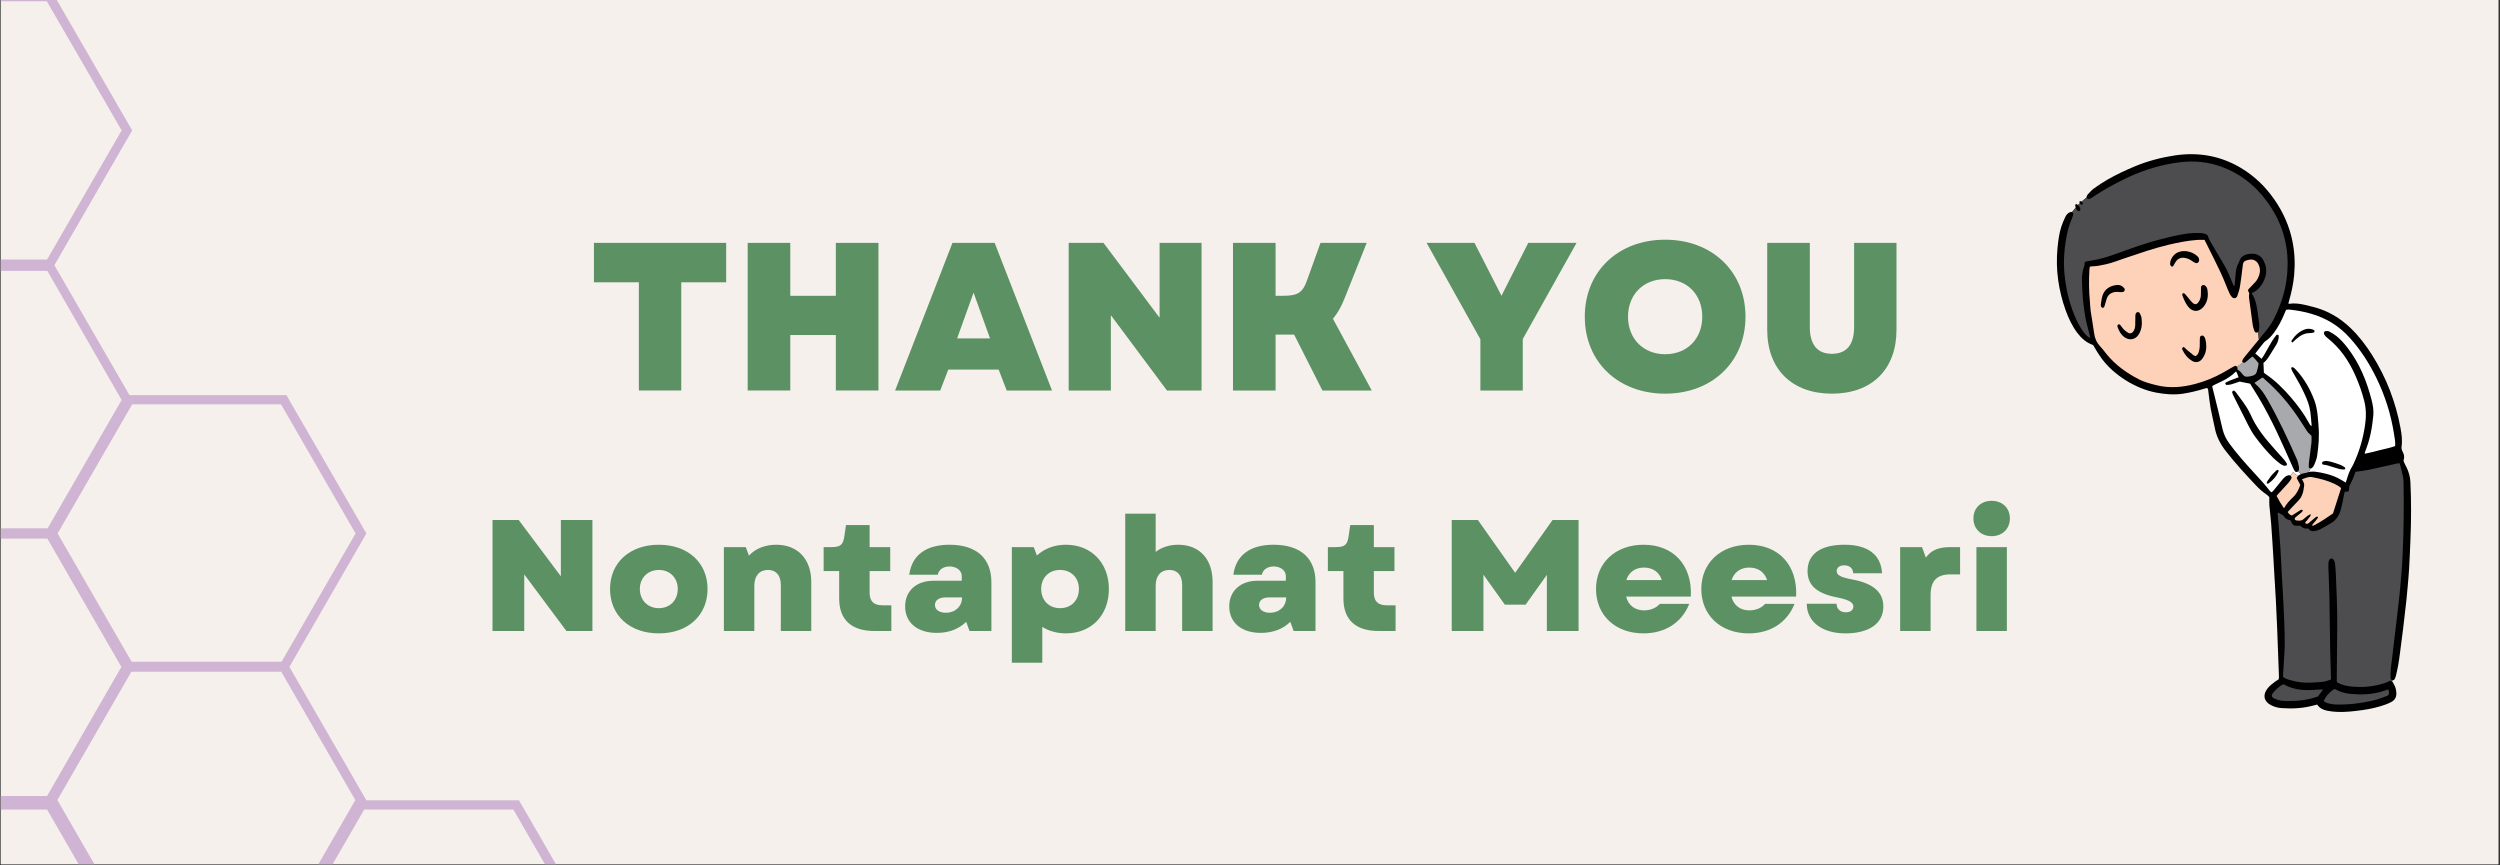<svg xmlns="http://www.w3.org/2000/svg" xmlns:xlink="http://www.w3.org/1999/xlink" width="1890" zoomAndPan="magnify" viewBox="0 0 1417.5 490.5" height="654" preserveAspectRatio="xMidYMid meet" version="1.0"><rect x="0" y="0" width="1417.5" height="490.5" fill="#333333" stroke="none"/><defs><g/><clipPath id="a36b64173c"><path d="M 0.473 0 L 1416.527 0 L 1416.527 490 L 0.473 490 Z M 0.473 0 " clip-rule="nonzero"/></clipPath><clipPath id="d489954cc4"><path d="M 1166 87 L 1367.332 87 L 1367.332 403.824 L 1166 403.824 Z M 1166 87 " clip-rule="nonzero"/></clipPath><clipPath id="62ac0d9070"><path d="M 0.473 0 L 339.707 0 L 339.707 490 L 0.473 490 Z M 0.473 0 " clip-rule="nonzero"/></clipPath></defs><g clip-path="url(#a36b64173c)"><path fill="#ffffff" d="M 0.473 0 L 1416.527 0 L 1416.527 490 L 0.473 490 Z M 0.473 0 " fill-opacity="1" fill-rule="nonzero"/><path fill="#f5f0ec" d="M 0.473 0 L 1416.527 0 L 1416.527 490 L 0.473 490 Z M 0.473 0 " fill-opacity="1" fill-rule="nonzero"/></g><g fill="#5c9164" fill-opacity="1"><g transform="translate(333.411, 221.414)"><g><path d="M 28.82 0 L 52.855 0 L 52.855 -61.348 L 78.328 -61.348 L 78.328 -83.711 L 3.348 -83.711 L 3.348 -61.348 L 28.82 -61.348 Z M 28.82 0 "/></g></g></g><g fill="#5c9164" fill-opacity="1"><g transform="translate(415.087, 221.414)"><g><path d="M 58.836 0 L 82.992 0 L 82.992 -83.711 L 58.836 -83.711 L 58.836 -53.695 L 33.004 -53.695 L 33.004 -83.711 L 8.848 -83.711 L 8.848 0 L 33.004 0 L 33.004 -31.449 L 58.836 -31.449 Z M 58.836 0 "/></g></g></g><g fill="#5c9164" fill-opacity="1"><g transform="translate(506.928, 221.414)"><g><path d="M 0.598 0 L 26.188 0 L 30.734 -11.84 L 59.316 -11.84 L 63.859 0 L 89.57 0 L 57.043 -83.711 L 33.125 -83.711 Z M 35.758 -29.539 L 45.082 -55.488 L 54.41 -29.539 Z M 35.758 -29.539 "/></g></g></g><g fill="#5c9164" fill-opacity="1"><g transform="translate(597.096, 221.414)"><g><path d="M 8.848 0 L 32.766 0 L 32.766 -42.691 L 64.578 0 L 84.188 0 L 84.188 -83.711 L 60.391 -83.711 L 60.391 -41.258 L 28.582 -83.711 L 8.848 -83.711 Z M 8.848 0 "/></g></g></g><g fill="#5c9164" fill-opacity="1"><g transform="translate(690.252, 221.414)"><g><path d="M 8.848 0 L 33.004 0 L 33.004 -31.691 L 43.527 -31.691 L 59.555 0 L 87.535 0 L 65.531 -40.66 C 68.043 -43.648 70.316 -47.594 72.23 -52.5 L 84.668 -83.711 L 58.477 -83.711 L 50.945 -62.781 C 48.434 -55.488 45.684 -53.695 37.07 -53.695 L 33.004 -53.695 L 33.004 -83.711 L 8.848 -83.711 Z M 8.848 0 "/></g></g></g><g fill="#5c9164" fill-opacity="1"><g transform="translate(780.659, 221.414)"><g/></g></g><g fill="#5c9164" fill-opacity="1"><g transform="translate(808.283, 221.414)"><g><path d="M 31.094 0 L 55.129 0 L 55.129 -29.18 L 85.625 -83.711 L 58.238 -83.711 L 43.051 -53.695 L 36.594 -66.371 L 27.742 -83.711 L 0.598 -83.711 L 31.094 -29.059 Z M 31.094 0 "/></g></g></g><g fill="#5c9164" fill-opacity="1"><g transform="translate(894.504, 221.414)"><g><path d="M 49.629 1.793 C 76.297 1.793 95.191 -16.262 95.191 -41.855 C 95.191 -67.445 76.297 -85.504 49.629 -85.504 C 22.961 -85.504 4.066 -67.445 4.066 -41.855 C 4.066 -16.262 22.961 1.793 49.629 1.793 Z M 28.582 -41.855 C 28.582 -54.41 37.312 -63.141 49.629 -63.141 C 62.066 -63.141 70.676 -54.41 70.676 -41.855 C 70.676 -29.297 62.066 -20.57 49.629 -20.57 C 37.312 -20.57 28.582 -29.297 28.582 -41.855 Z M 28.582 -41.855 "/></g></g></g><g fill="#5c9164" fill-opacity="1"><g transform="translate(993.879, 221.414)"><g><path d="M 44.844 1.793 C 67.445 1.793 81.438 -11.957 81.438 -34.441 L 81.438 -83.711 L 57.402 -83.711 L 57.402 -35.996 C 57.402 -26.07 53.215 -20.809 44.844 -20.809 C 36.473 -20.809 32.289 -26.07 32.289 -35.996 L 32.289 -83.711 L 8.133 -83.711 L 8.133 -34.441 C 8.133 -11.957 22.242 1.793 44.844 1.793 Z M 44.844 1.793 "/></g></g></g><g fill="#5c9164" fill-opacity="1"><g transform="translate(272.605, 357.775)"><g><path d="M 6.652 0 L 24.637 0 L 24.637 -32.098 L 48.551 0 L 63.297 0 L 63.297 -62.938 L 45.402 -62.938 L 45.402 -31.02 L 21.488 -62.938 L 6.652 -62.938 Z M 6.652 0 "/></g></g></g><g fill="#5c9164" fill-opacity="1"><g transform="translate(343.104, 357.775)"><g><path d="M 30.48 1.348 C 46.934 1.348 58.082 -8.812 58.082 -23.824 C 58.082 -38.75 46.934 -48.91 30.48 -48.91 C 13.938 -48.91 2.789 -38.75 2.789 -23.824 C 2.789 -8.812 13.938 1.348 30.48 1.348 Z M 19.691 -23.824 C 19.691 -30.121 24.184 -34.613 30.48 -34.613 C 36.773 -34.613 41.18 -30.121 41.18 -23.824 C 41.18 -17.441 36.773 -12.945 30.48 -12.945 C 24.184 -12.945 19.691 -17.441 19.691 -23.824 Z M 19.691 -23.824 "/></g></g></g><g fill="#5c9164" fill-opacity="1"><g transform="translate(404.421, 357.775)"><g><path d="M 6.023 0 L 23.285 0 L 23.285 -25.625 C 23.285 -31.379 26.254 -34.613 31.02 -34.613 C 35.605 -34.613 38.301 -31.648 38.301 -26.074 L 38.301 0 L 55.562 0 L 55.562 -27.871 C 55.562 -40.727 47.922 -48.91 35.695 -48.91 C 29.309 -48.91 23.734 -46.664 20.23 -42.707 L 18.43 -47.562 L 6.023 -47.562 Z M 6.023 0 "/></g></g></g><g fill="#5c9164" fill-opacity="1"><g transform="translate(465.559, 357.775)"><g><path d="M 30.211 0 L 39.828 0 L 39.828 -14.566 L 34.883 -14.566 C 29.848 -14.566 27.512 -16.812 27.512 -21.758 L 27.512 -33.984 L 39.199 -33.984 L 39.199 -47.562 L 27.512 -47.562 L 27.512 -60.059 L 14.117 -60.059 L 13.215 -53.855 C 12.496 -48.91 11.148 -47.562 5.754 -47.562 L 1.438 -47.562 L 1.438 -33.984 L 10.25 -33.984 L 10.25 -18.43 C 10.25 -6.383 17.172 0 30.211 0 Z M 30.211 0 "/></g></g></g><g fill="#5c9164" fill-opacity="1"><g transform="translate(509.344, 357.775)"><g><path d="M 21.848 1.078 C 28.68 1.078 34.434 -1.168 38.48 -5.215 L 40.367 0 L 52.777 0 L 52.777 -27.691 C 52.777 -41.27 44.234 -48.91 28.949 -48.91 C 15.645 -48.91 7.641 -42.887 6.203 -31.918 L 22.387 -31.918 C 22.836 -34.703 25.535 -36.594 29.039 -36.594 C 32.906 -36.594 35.965 -34.344 35.965 -31.199 L 35.965 -28.5 L 19.961 -28.5 C 10.16 -28.5 3.867 -22.656 3.867 -13.938 C 3.867 -4.676 10.879 1.078 21.848 1.078 Z M 20.77 -14.746 C 20.77 -17.441 23.105 -19.062 26.793 -19.062 L 36.145 -19.062 C 36.145 -13.848 32.188 -10.34 26.973 -10.34 C 23.285 -10.34 20.77 -12.047 20.77 -14.746 Z M 20.77 -14.746 "/></g></g></g><g fill="#5c9164" fill-opacity="1"><g transform="translate(567.695, 357.775)"><g><path d="M 36.684 1.348 C 51.066 1.348 61.047 -8.902 61.047 -23.824 C 61.047 -38.57 51.066 -48.91 36.684 -48.91 C 30.031 -48.91 24.363 -46.664 20.23 -42.797 L 18.43 -47.562 L 6.023 -47.562 L 6.023 17.98 L 23.285 17.98 L 23.285 -2.336 C 26.973 0 31.559 1.348 36.684 1.348 Z M 22.656 -23.824 C 22.656 -30.121 26.973 -34.613 33.355 -34.613 C 39.738 -34.613 44.055 -30.121 44.055 -23.824 C 44.055 -17.441 39.738 -12.945 33.355 -12.945 C 26.973 -12.945 22.656 -17.441 22.656 -23.824 Z M 22.656 -23.824 "/></g></g></g><g fill="#5c9164" fill-opacity="1"><g transform="translate(631.979, 357.775)"><g><path d="M 6.023 0 L 23.285 0 L 23.285 -25.625 C 23.285 -31.379 26.254 -34.613 31.02 -34.613 C 35.605 -34.613 38.301 -31.648 38.301 -26.074 L 38.301 0 L 55.562 0 L 55.562 -27.871 C 55.562 -40.82 48.102 -48.91 36.055 -48.91 C 31.109 -48.91 26.613 -47.473 23.285 -44.863 L 23.285 -66.531 L 6.023 -66.531 Z M 6.023 0 "/></g></g></g><g fill="#5c9164" fill-opacity="1"><g transform="translate(693.117, 357.775)"><g><path d="M 21.848 1.078 C 28.68 1.078 34.434 -1.168 38.48 -5.215 L 40.367 0 L 52.777 0 L 52.777 -27.691 C 52.777 -41.27 44.234 -48.91 28.949 -48.91 C 15.645 -48.91 7.641 -42.887 6.203 -31.918 L 22.387 -31.918 C 22.836 -34.703 25.535 -36.594 29.039 -36.594 C 32.906 -36.594 35.965 -34.344 35.965 -31.199 L 35.965 -28.5 L 19.961 -28.5 C 10.16 -28.5 3.867 -22.656 3.867 -13.938 C 3.867 -4.676 10.879 1.078 21.848 1.078 Z M 20.77 -14.746 C 20.77 -17.441 23.105 -19.062 26.793 -19.062 L 36.145 -19.062 C 36.145 -13.848 32.188 -10.34 26.973 -10.34 C 23.285 -10.34 20.77 -12.047 20.77 -14.746 Z M 20.77 -14.746 "/></g></g></g><g fill="#5c9164" fill-opacity="1"><g transform="translate(751.467, 357.775)"><g><path d="M 30.211 0 L 39.828 0 L 39.828 -14.566 L 34.883 -14.566 C 29.848 -14.566 27.512 -16.812 27.512 -21.758 L 27.512 -33.984 L 39.199 -33.984 L 39.199 -47.562 L 27.512 -47.562 L 27.512 -60.059 L 14.117 -60.059 L 13.215 -53.855 C 12.496 -48.91 11.148 -47.562 5.754 -47.562 L 1.438 -47.562 L 1.438 -33.984 L 10.25 -33.984 L 10.25 -18.43 C 10.25 -6.383 17.172 0 30.211 0 Z M 30.211 0 "/></g></g></g><g fill="#5c9164" fill-opacity="1"><g transform="translate(795.252, 357.775)"><g/></g></g><g fill="#5c9164" fill-opacity="1"><g transform="translate(816.471, 357.775)"><g><path d="M 6.652 0 L 24.637 0 L 24.637 -31.918 L 36.773 -14.926 L 48.551 -14.926 L 60.598 -31.828 L 60.598 0 L 78.578 0 L 78.578 -62.938 L 63.836 -62.938 L 42.617 -32.996 L 21.488 -62.938 L 6.652 -62.938 Z M 6.652 0 "/></g></g></g><g fill="#5c9164" fill-opacity="1"><g transform="translate(902.153, 357.775)"><g><path d="M 29.668 1.348 C 41.988 1.348 51.426 -4.766 55.652 -15.375 L 38.93 -15.375 C 37.043 -13.125 33.715 -11.688 30.031 -11.688 C 25.176 -11.688 21.129 -14.297 19.871 -19.512 L 56.551 -19.512 C 57.453 -37.223 46.754 -48.91 29.758 -48.91 C 13.848 -48.91 2.789 -38.66 2.789 -23.824 C 2.789 -8.902 13.758 1.348 29.668 1.348 Z M 19.961 -28.859 C 21.398 -33.445 25.176 -35.965 29.941 -35.965 C 35.152 -35.965 38.66 -33.266 40.098 -28.859 Z M 19.961 -28.859 "/></g></g></g><g fill="#5c9164" fill-opacity="1"><g transform="translate(961.852, 357.775)"><g><path d="M 29.668 1.348 C 41.988 1.348 51.426 -4.766 55.652 -15.375 L 38.93 -15.375 C 37.043 -13.125 33.715 -11.688 30.031 -11.688 C 25.176 -11.688 21.129 -14.297 19.871 -19.512 L 56.551 -19.512 C 57.453 -37.223 46.754 -48.91 29.758 -48.91 C 13.848 -48.91 2.789 -38.66 2.789 -23.824 C 2.789 -8.902 13.758 1.348 29.668 1.348 Z M 19.961 -28.859 C 21.398 -33.445 25.176 -35.965 29.941 -35.965 C 35.152 -35.965 38.66 -33.266 40.098 -28.859 Z M 19.961 -28.859 "/></g></g></g><g fill="#5c9164" fill-opacity="1"><g transform="translate(1021.551, 357.775)"><g><path d="M 24.816 1.348 C 38.301 1.348 46.305 -4.316 46.305 -13.848 C 46.305 -21.938 40.727 -26.883 29.129 -29.129 C 21.938 -30.48 19.871 -31.648 19.871 -33.984 C 19.871 -36.055 21.578 -37.223 24.094 -37.223 C 27.242 -37.223 29.039 -35.605 29.219 -32.727 L 45.582 -32.727 C 44.953 -43.246 37.582 -48.91 24.273 -48.91 C 10.699 -48.91 3.328 -43.605 3.328 -33.984 C 3.328 -25.895 8.543 -21.219 20.41 -18.969 C 26.703 -17.711 29.309 -16.184 29.309 -13.938 C 29.309 -11.867 27.691 -10.609 24.996 -10.609 C 21.848 -10.609 19.781 -12.586 19.781 -15.465 L 2.879 -15.465 C 2.879 -5.305 11.508 1.348 24.816 1.348 Z M 24.816 1.348 "/></g></g></g><g fill="#5c9164" fill-opacity="1"><g transform="translate(1071.361, 357.775)"><g><path d="M 6.023 0 L 23.285 0 L 23.285 -20.32 C 23.285 -28.41 26.793 -32.098 34.523 -32.098 L 40.008 -32.098 L 40.008 -47.562 L 34.434 -47.562 C 27.781 -47.562 23.555 -45.762 20.59 -41.629 L 18.43 -47.562 L 6.023 -47.562 Z M 6.023 0 "/></g></g></g><g fill="#5c9164" fill-opacity="1"><g transform="translate(1114.607, 357.775)"><g><path d="M 6.023 0 L 23.285 0 L 23.285 -47.562 L 6.023 -47.562 Z M 4.316 -63.836 C 4.316 -57.902 8.633 -53.766 14.656 -53.766 C 20.68 -53.766 24.996 -57.902 24.996 -63.836 C 24.996 -69.77 20.68 -73.816 14.656 -73.816 C 8.633 -73.816 4.316 -69.77 4.316 -63.836 Z M 4.316 -63.836 "/></g></g></g><g clip-path="url(#d489954cc4)"><path fill="#000000" d="M 1366.715 306.188 C 1366.484 311.59 1366.277 317.008 1365.969 322.398 C 1365.777 325.855 1365.441 329.301 1365.145 332.746 C 1364.938 335.219 1364.73 337.695 1364.449 340.16 C 1363.844 345.629 1363.223 351.086 1362.555 356.539 C 1361.961 361.379 1361.277 366.215 1360.684 371.051 C 1360.184 375.102 1359.5 379.113 1358.508 383.086 C 1358.402 383.512 1358.262 383.938 1358.109 384.348 C 1357.734 385.379 1357.191 385.82 1356.508 385.703 C 1356.445 385.934 1356.379 386.168 1356.316 386.398 C 1356.871 386.875 1357.102 387.637 1357.477 388.258 C 1358.273 389.574 1358.57 391.043 1358.715 392.566 C 1358.934 395.027 1358.043 396.91 1355.812 398.059 C 1354.797 398.574 1353.738 399.051 1352.656 399.453 C 1348.312 401.039 1343.828 402.031 1339.242 402.652 C 1334.59 403.281 1329.926 403.863 1325.207 403.645 C 1323.352 403.555 1321.484 403.375 1319.68 403.012 C 1317.387 402.562 1315.258 401.656 1313.855 399.492 C 1313.043 399.699 1312.281 399.863 1311.535 400.07 C 1305.645 401.656 1299.641 401.93 1293.598 401.492 C 1291.559 401.348 1289.574 400.793 1287.73 399.863 C 1283.609 397.789 1282.797 394.074 1285.645 390.41 C 1286.855 388.852 1288.402 387.652 1289.977 386.504 C 1290.617 386.039 1291.289 385.613 1292.062 385.098 C 1292.09 384.438 1292.18 383.754 1292.152 383.059 C 1291.832 374.109 1291.508 365.156 1291.148 356.191 C 1290.941 350.957 1290.695 345.734 1290.426 340.508 C 1290.18 335.812 1289.871 331.117 1289.59 326.426 C 1289.367 322.785 1289.203 319.164 1288.969 315.527 C 1288.582 309.336 1288.211 303.129 1287.746 296.941 C 1287.488 293.496 1287.023 290.066 1286.738 286.609 C 1286.625 285.113 1286.715 283.602 1286.715 281.914 C 1286.328 281.512 1285.914 280.906 1285.348 280.547 C 1282.938 279 1280.863 277.062 1278.918 275 C 1273.016 268.746 1267.191 262.41 1261.906 255.602 C 1258.867 251.668 1256.688 247.41 1255.762 242.496 C 1255.09 238.926 1254.137 235.402 1253.492 231.832 C 1252.926 228.695 1252.602 225.512 1252.176 222.352 C 1252.074 221.578 1252.176 220.75 1251.48 219.953 C 1251.055 220.055 1250.566 220.145 1250.09 220.301 C 1245.941 221.59 1241.75 222.648 1237.434 223.266 C 1232.449 223.977 1227.551 223.523 1222.641 222.621 C 1210.668 220.418 1198.324 212.328 1191.867 203.57 C 1190.875 202.219 1189.934 200.812 1189.031 199.391 C 1188.219 198.129 1187.496 196.812 1186.801 195.641 C 1182.883 194.297 1180.102 191.742 1177.781 188.66 C 1174.883 184.805 1172.859 180.457 1171.223 175.945 C 1169.238 170.422 1167.832 164.762 1167.008 158.945 C 1166.133 152.844 1166.027 146.742 1166.609 140.629 C 1166.996 136.566 1167.512 132.504 1168.734 128.609 C 1169.34 126.676 1170.203 124.816 1171.043 122.961 C 1171.363 122.25 1171.891 121.594 1172.457 121.051 C 1172.883 120.652 1173.488 120.355 1174.059 120.199 C 1174.34 120.121 1174.609 120.16 1174.855 120.262 C 1175.5 119.375 1176.195 118.508 1176.93 117.684 C 1176.93 117.672 1176.918 117.66 1176.918 117.645 C 1176.711 117 1176.391 116.328 1177.098 115.594 C 1177.535 115.773 1177.91 116.008 1178.23 116.293 C 1178.566 115.941 1178.902 115.609 1179.25 115.273 C 1179.059 114.977 1178.965 114.629 1179.07 114.316 C 1179.094 114.242 1179.172 114.164 1179.25 114.137 C 1179.688 113.957 1180.023 114.086 1180.309 114.305 C 1181.211 113.492 1182.137 112.719 1183.09 111.969 C 1183.051 111.711 1183.117 111.43 1183.23 111.156 C 1183.414 110.758 1183.633 110.344 1183.941 110.035 C 1184.996 108.965 1185.977 107.777 1187.188 106.914 C 1189.715 105.109 1192.277 103.355 1194.973 101.82 C 1199.984 98.98 1205.191 96.504 1210.516 94.301 C 1217.758 91.293 1225.297 89.309 1233.016 88.137 C 1246.312 86.148 1258.93 88.25 1270.617 95.23 C 1278.285 99.809 1284.535 105.871 1289.602 113.184 C 1294.512 120.262 1297.977 127.988 1299.742 136.426 C 1301.098 142.887 1301.379 149.414 1300.785 156.016 C 1300.324 161.086 1299.215 165.988 1297.824 170.848 C 1297.707 171.262 1297.59 171.66 1297.5 172.023 C 1297.68 172.164 1297.758 172.27 1297.809 172.27 C 1300.84 171.777 1303.816 172.191 1306.766 172.836 C 1308.402 173.195 1310.039 173.637 1311.664 174.047 C 1319.848 176.137 1326.855 180.289 1332.914 186.133 C 1337.59 190.66 1341.508 195.82 1344.977 201.301 C 1353.016 214.043 1358.352 227.871 1361.086 242.68 C 1361.73 246.172 1362.219 249.695 1361.676 253.254 C 1361.523 254.285 1361.805 255.164 1362.27 256.055 C 1363.031 257.496 1363.457 258.992 1362.891 260.656 C 1362.746 261.098 1362.902 261.715 1363.109 262.168 C 1363.559 263.223 1364.152 264.219 1364.641 265.262 C 1365.828 267.766 1366.547 270.371 1366.691 273.18 C 1367.219 284.195 1367.191 295.184 1366.715 306.188 Z M 1366.715 306.188 " fill-opacity="1" fill-rule="nonzero"/></g><path fill="#ffffff" d="M 1357.375 245.891 C 1355.645 234.773 1352.258 224.168 1347.309 214.07 C 1343.352 205.984 1338.52 198.465 1332.5 191.758 C 1329.523 188.441 1326.199 185.516 1322.41 183.168 C 1314.938 178.551 1306.664 176.434 1298.027 175.531 C 1297.438 175.469 1296.832 175.633 1296.188 175.699 C 1295.801 176.59 1295.453 177.402 1295.117 178.215 C 1293.559 181.902 1291.727 185.438 1289.332 188.66 C 1288.004 190.453 1286.52 192.094 1284.641 193.332 C 1284.137 193.652 1283.711 194.129 1283.324 194.594 C 1282.152 196.039 1281.004 197.508 1279.859 198.969 C 1279.484 199.445 1279.109 199.922 1278.738 200.398 C 1279.973 201.441 1281.094 202.41 1282.332 203.469 C 1282.77 202.797 1283.234 202.152 1283.633 201.469 C 1285.141 198.852 1286.574 196.207 1288.117 193.613 C 1288.891 192.324 1289.809 191.137 1290.723 189.953 C 1290.863 189.77 1291.379 189.77 1291.688 189.859 C 1291.855 189.914 1292.051 190.273 1292.051 190.504 C 1292.062 192.223 1291.598 193.848 1290.734 195.316 C 1289.562 197.305 1288.34 199.25 1287.102 201.199 C 1286.004 202.914 1284.938 204.656 1283.375 205.766 C 1283.465 207.723 1283.531 209.492 1283.621 211.297 C 1283.879 211.516 1284.125 211.773 1284.406 211.953 C 1289.977 215.695 1294.691 220.363 1299.035 225.434 C 1302.898 229.961 1306.418 234.734 1309.277 239.98 C 1309.574 240.535 1309.77 241.246 1310.723 241.531 C 1310.555 239.594 1310.387 237.84 1310.258 236.074 C 1309.988 232.5 1309.176 229.07 1307.746 225.793 C 1306.16 222.133 1304.434 218.531 1302.371 215.113 C 1301.406 213.516 1300.516 211.891 1299.625 210.254 C 1299.383 209.801 1299.254 209.273 1299.098 208.77 C 1299.02 208.5 1299.523 208.113 1299.809 208.176 C 1300.734 208.395 1301.289 209.105 1301.895 209.75 C 1306.613 214.832 1309.922 220.75 1312.332 227.215 C 1312.773 228.375 1313.055 229.586 1313.34 230.785 C 1314.176 234.254 1314.281 237.801 1314.59 241.336 C 1315.105 247.129 1314.664 252.867 1313.801 258.566 C 1313.543 260.297 1312.797 261.961 1312.164 263.598 C 1311.922 264.23 1311.43 264.812 1310.93 265.301 C 1310.734 265.496 1310.363 265.648 1310.051 265.66 C 1309.742 266.359 1309.406 267.027 1308.996 267.648 C 1310.645 267.234 1312.293 267.379 1313.957 267.637 C 1314.574 267.727 1315.18 267.828 1315.785 267.945 C 1319.188 268.617 1322.527 269.492 1325.633 271.078 C 1327.039 271.789 1328.363 272.652 1330.016 273.621 C 1330.273 272.898 1330.453 272.406 1330.605 271.906 C 1331.395 269.262 1332.258 266.668 1333.789 264.332 C 1334.176 263.742 1334.422 263.07 1334.719 262.426 C 1337.848 255.703 1339.836 248.648 1340.941 241.336 C 1341.652 236.641 1341.715 232 1340.531 227.344 C 1339.266 222.43 1337.59 217.668 1335.555 213.051 C 1331.922 204.836 1327.023 197.523 1319.922 191.848 C 1319.512 191.512 1319.086 191.188 1318.727 190.801 C 1318.363 190.414 1318.043 189.977 1317.797 189.527 C 1317.371 188.75 1317.824 187.797 1318.711 187.719 C 1319.383 187.668 1320.18 187.695 1320.762 188.004 C 1322.152 188.75 1323.547 189.562 1324.781 190.559 C 1327.219 192.504 1329.254 194.852 1331.148 197.328 C 1337.848 206.062 1341.922 216.02 1344.641 226.582 C 1345.387 229.496 1345.957 232.5 1345.672 235.531 C 1345.039 242.355 1343.828 249.051 1341.266 255.445 C 1341.059 255.977 1340.699 256.504 1340.891 257.277 C 1343.828 256.672 1346.637 255.949 1349.449 255.215 C 1352.336 254.465 1355.285 253.965 1358.055 252.906 C 1358.262 250.418 1357.723 248.148 1357.375 245.891 Z M 1311.961 188.492 C 1311.277 188.66 1310.582 188.879 1309.887 188.855 C 1306.742 188.777 1304.266 190.234 1302.012 192.195 C 1301.277 192.828 1300.566 193.5 1299.742 194.258 C 1299.473 193.938 1299.266 193.809 1299.266 193.68 C 1299.266 193.434 1299.293 193.137 1299.434 192.93 C 1301.328 190.172 1303.633 187.914 1306.871 186.777 C 1308.34 186.262 1309.832 186.301 1311.301 186.805 C 1311.625 186.922 1311.906 187.141 1312.18 187.359 C 1312.488 187.629 1312.348 188.402 1311.961 188.492 Z M 1318.879 261.316 C 1319.898 261.496 1320.789 261.574 1321.625 261.82 C 1323.48 262.359 1325.324 262.926 1327.129 263.609 C 1328.004 263.945 1328.789 264.539 1329.59 265.07 C 1329.742 265.172 1329.797 265.57 1329.73 265.766 C 1329.668 265.957 1329.371 266.23 1329.191 266.215 C 1328.234 266.164 1327.258 266.152 1326.34 265.895 C 1324.137 265.301 1321.973 264.555 1319.781 263.906 C 1319.035 263.688 1318.262 263.547 1317.5 263.48 C 1317.09 263.445 1316.816 263.34 1316.688 262.992 C 1316.496 262.488 1316.754 261.805 1317.23 261.652 C 1317.809 261.496 1318.414 261.418 1318.879 261.316 Z M 1302.977 267.273 C 1302.477 267.727 1301.613 267.766 1301.211 267.195 C 1300.711 266.477 1300.348 265.66 1299.988 264.863 C 1296.961 258.156 1294.059 251.398 1290.891 244.754 C 1287.719 238.113 1284.344 231.574 1280.578 225.254 C 1278.996 222.598 1277.332 220.004 1275.801 217.539 C 1273.879 217.152 1272.074 216.793 1269.883 216.352 C 1268.531 216.805 1266.793 217.449 1265.012 217.965 C 1264.188 218.211 1263.285 218.238 1262.41 218.25 C 1262.191 218.25 1261.867 217.848 1261.754 217.566 C 1261.688 217.398 1261.855 216.984 1262.035 216.883 C 1262.719 216.496 1263.441 216.148 1264.176 215.852 C 1265.812 215.207 1267.461 214.586 1269.293 213.891 C 1268.777 212.715 1268.543 211.621 1267.848 210.574 C 1265.465 213.027 1262.691 214.754 1259.742 216.223 C 1258.391 216.895 1257.012 217.5 1255.656 218.16 C 1255.207 218.379 1254.781 218.66 1254.355 218.906 C 1254.418 219.309 1254.434 219.578 1254.496 219.824 C 1255.566 224.117 1256.648 228.414 1257.691 232.723 C 1258.531 236.164 1259.328 239.621 1260.129 243.066 C 1260.836 246.133 1262.141 248.922 1264.02 251.438 C 1265.09 252.855 1266.148 254.285 1267.242 255.668 C 1272.23 261.91 1277.758 267.676 1283.094 273.605 C 1284.445 275.129 1285.695 276.742 1286.996 278.301 C 1287.254 278.613 1287.551 278.895 1287.797 279.152 C 1288.84 278.703 1289.266 277.875 1289.82 277.207 C 1291.301 275.438 1292.73 273.621 1294.203 271.852 C 1294.703 271.246 1295.258 270.641 1295.891 270.176 C 1296.367 269.828 1296.984 269.609 1297.578 269.48 C 1297.938 269.402 1298.312 269.441 1298.621 269.633 L 1300.195 267.766 C 1301.043 268.551 1301.934 269.273 1302.914 269.906 C 1303.004 269.801 1303.094 269.711 1303.195 269.633 C 1303.66 269.301 1304.176 269.004 1304.703 268.77 C 1304.137 268.293 1303.598 267.75 1302.977 267.273 Z M 1291.934 267.363 C 1290.656 270.176 1288.699 272.434 1286.148 274.148 C 1285.941 274.289 1285.543 274.16 1285.207 274.148 C 1285.246 272.898 1286.082 272.266 1286.574 271.453 C 1287.68 269.609 1289.238 268.137 1290.773 266.668 C 1290.98 266.477 1291.48 266.359 1291.715 266.477 C 1291.895 266.551 1292.035 267.133 1291.934 267.363 Z M 1296.082 264.023 C 1295.656 264.074 1295.168 264.141 1294.793 263.984 C 1294.059 263.688 1293.324 263.328 1292.707 262.836 C 1291.391 261.805 1290.078 260.734 1288.879 259.562 C 1285.207 255.949 1281.934 251.992 1278.852 247.863 C 1277.203 245.656 1275.852 243.27 1274.613 240.809 C 1271.957 235.508 1269.277 230.207 1266.625 224.906 C 1266.223 224.117 1265.852 223.305 1265.617 222.469 C 1265.543 222.195 1265.965 221.785 1266.16 221.434 C 1266.559 221.562 1266.855 221.578 1267.047 221.719 C 1267.332 221.926 1267.578 222.184 1267.785 222.469 C 1270.594 226.324 1273.66 230.023 1275.734 234.383 C 1275.812 234.539 1275.914 234.695 1275.992 234.848 C 1279.238 242.473 1284.422 248.754 1289.883 254.828 C 1291.664 256.801 1293.453 258.773 1295.195 260.785 C 1295.762 261.445 1296.211 262.219 1296.676 262.98 C 1296.805 263.188 1296.676 263.547 1296.457 263.793 C 1296.34 263.922 1296.211 264.012 1296.082 264.023 Z M 1296.082 264.023 " fill-opacity="1" fill-rule="nonzero"/><path fill="#a7a9ac" d="M 1268.391 207.93 C 1269.496 207.117 1270.645 206.355 1271.738 205.531 C 1272.473 205.957 1273.055 205.48 1273.594 205.055 C 1274.293 204.512 1274.938 203.895 1275.617 203.328 C 1276.082 202.938 1276.559 202.578 1277.125 202.141 C 1278.531 203.273 1279.535 204.602 1280.633 205.996 C 1280.465 206.926 1280.359 207.891 1280.129 208.832 C 1279.293 212.215 1279.109 212.859 1274.73 213.543 C 1274.641 213.555 1274.551 213.555 1274.457 213.566 C 1273.312 213.723 1272.422 213.375 1271.688 212.418 C 1270.836 211.309 1270 210.148 1268.66 209.594 C 1268.66 209.234 1268.699 208.961 1268.66 208.703 C 1268.582 208.395 1268.492 208.125 1268.391 207.93 Z M 1310.594 250.957 C 1310.734 249.656 1310.621 248.312 1310.621 247.074 C 1309.977 246.469 1309.344 245.98 1308.828 245.398 C 1308.301 244.805 1307.863 244.137 1307.422 243.465 C 1305.98 241.234 1304.602 238.965 1303.105 236.758 C 1297.707 228.785 1291.52 221.512 1284.227 215.207 C 1283.723 214.766 1283.312 214.098 1282.68 214.109 C 1281.16 215.141 1279.781 216.07 1278.336 217.062 C 1278.543 217.332 1278.723 217.645 1278.969 217.848 C 1281.793 220.234 1283.816 223.266 1285.617 226.426 C 1291.855 237.375 1297.191 248.777 1302.281 260.297 C 1302.938 261.781 1303.262 263.328 1303.531 264.902 C 1303.66 265.625 1303.582 266.32 1303.234 266.965 C 1303.172 267.082 1303.082 267.195 1302.977 267.273 C 1303.598 267.75 1304.137 268.293 1304.73 268.797 C 1304.922 268.707 1305.129 268.629 1305.336 268.562 C 1306.25 268.266 1307.281 268.254 1308.184 267.918 C 1308.453 267.816 1308.727 267.738 1308.996 267.676 C 1309.406 267.055 1309.758 266.383 1310.051 265.688 C 1309.949 265.699 1309.848 265.688 1309.758 265.66 C 1309.445 265.559 1309.074 265.043 1309.059 264.695 C 1309.047 263.547 1309.148 262.398 1309.293 261.25 C 1309.719 257.809 1310.219 254.391 1310.594 250.957 Z M 1310.594 250.957 " fill-opacity="1" fill-rule="nonzero"/><path fill="#fdd2b9" d="M 1278.66 160.055 C 1279.871 158.727 1280.633 157.141 1281.121 155.398 C 1281.648 153.5 1281.418 151.707 1280.594 149.969 C 1279.625 147.941 1277.836 146.922 1275.617 147.207 C 1274.922 147.297 1274.227 147.492 1273.559 147.711 C 1272.473 148.07 1271.855 148.715 1271.715 150.008 C 1271.289 153.965 1270.707 157.926 1270.156 161.871 C 1269.871 163.898 1269.277 165.844 1268.57 167.766 C 1267.965 169.391 1266.469 169.328 1265.594 168.516 C 1265.027 167.984 1264.586 167.277 1264.254 166.582 C 1263.465 164.891 1262.73 163.176 1262.062 161.445 C 1260.062 156.312 1257.641 151.387 1255.191 146.461 C 1253.453 142.977 1251.715 139.496 1249.973 136.012 C 1248.609 136.012 1247.281 135.934 1245.965 136.023 C 1240.465 136.398 1235.09 137.48 1229.742 138.734 C 1221.363 140.695 1213.258 143.57 1205.113 146.293 C 1201.508 147.492 1197.977 148.938 1194.25 149.801 C 1191.57 150.418 1188.891 150.973 1186.117 151.023 C 1185.785 151.039 1185.438 151.129 1184.945 151.207 C 1184.855 151.734 1184.715 152.238 1184.688 152.742 C 1184.379 158.777 1184.352 164.801 1184.961 170.824 C 1185.141 172.68 1185.141 174.551 1185.41 176.395 C 1186.016 180.602 1186.84 184.777 1187.383 188.996 C 1187.754 191.82 1188.773 194.219 1190.746 196.297 C 1192.086 197.703 1193.207 199.316 1194.445 200.824 C 1199.418 206.898 1205.645 211.387 1212.551 214.984 C 1215.797 216.676 1219.316 217.566 1222.848 218.441 C 1230.191 220.262 1237.434 219.605 1244.652 217.707 C 1250.168 216.262 1255.387 214.098 1260.375 211.336 C 1261.996 210.434 1263.594 209.465 1265.207 208.539 C 1265.746 208.227 1266.277 207.891 1266.828 207.633 C 1267.551 207.285 1268.066 207.402 1268.375 207.957 C 1269.484 207.145 1270.633 206.383 1271.727 205.559 C 1271.715 205.543 1271.688 205.543 1271.676 205.531 C 1271.16 205.211 1271.25 204.371 1271.922 203.379 C 1272.32 202.797 1272.785 202.254 1273.234 201.715 C 1275.207 199.316 1277.164 196.918 1279.137 194.516 C 1279.68 193.859 1280.23 193.188 1280.773 192.531 C 1280.555 191.125 1280.605 189.656 1280.387 188.25 C 1280.219 188.402 1280 188.531 1279.715 188.586 C 1279.086 188.727 1278.492 188.363 1278.156 187.438 C 1277.77 186.352 1277.422 185.242 1277.27 184.109 C 1276.52 178.938 1275.836 173.75 1275.168 168.566 C 1275.09 167.973 1275.156 167.34 1275.297 166.746 C 1275.387 166.348 1275.285 166.102 1275.102 165.781 C 1274.422 164.543 1274.445 164.453 1275.32 163.535 C 1276.441 162.352 1277.59 161.242 1278.66 160.055 Z M 1199.52 165.547 C 1197.113 165.793 1195.348 166.953 1194.52 169.301 C 1194.172 170.293 1193.914 171.34 1193.621 172.344 C 1193.438 172.938 1193.309 173.559 1193.039 174.102 C 1192.91 174.344 1192.484 174.602 1192.215 174.578 C 1191.93 174.551 1191.559 174.266 1191.43 173.996 C 1191.234 173.621 1191.105 173.133 1191.172 172.719 C 1191.441 170.977 1191.598 169.172 1192.148 167.523 C 1193.426 163.719 1196.469 162.055 1200.219 161.574 C 1201.867 161.371 1203.348 162.039 1204.418 163.395 C 1205.09 164.246 1204.598 165.473 1203.504 165.602 C 1202.809 165.676 1202.098 165.613 1201.391 165.613 C 1201.391 165.586 1201.391 165.562 1201.391 165.523 C 1200.758 165.535 1200.129 165.484 1199.52 165.547 Z M 1213.852 187.023 C 1213.516 188.016 1213.105 189.023 1212.512 189.875 C 1210.516 192.723 1207.188 193.176 1204.406 191.074 C 1202.5 189.629 1201.43 187.605 1200.668 185.41 C 1200.5 184.906 1200.527 184.352 1201.043 183.98 C 1201.391 183.723 1201.945 183.93 1202.383 184.484 C 1202.977 185.242 1203.477 186.109 1204.16 186.777 C 1204.906 187.512 1205.758 188.172 1206.66 188.688 C 1207.758 189.305 1208.695 189.023 1209.469 188.055 C 1210.27 187.051 1210.578 185.852 1210.668 184.598 C 1210.734 183.633 1210.68 182.652 1210.68 181.684 C 1210.695 181.684 1210.719 181.684 1210.734 181.684 C 1210.734 180.883 1210.719 180.098 1210.734 179.297 C 1210.746 178.949 1210.773 178.59 1210.836 178.238 C 1210.965 177.582 1211.52 176.988 1212.023 176.965 C 1212.602 176.938 1213.105 177.234 1213.324 177.723 C 1213.723 178.602 1214.16 179.516 1214.266 180.445 C 1214.496 182.652 1214.574 184.883 1213.852 187.023 Z M 1233.711 148.305 C 1233.207 149.027 1232.82 149.824 1232.371 150.586 C 1232.125 150.988 1231.75 151.359 1231.312 151.141 C 1230.977 150.973 1230.773 150.508 1230.539 150.148 C 1230.449 150.02 1230.488 149.801 1230.461 149.633 C 1230.398 147.016 1232.434 144.047 1235.012 143.004 C 1238.789 141.48 1243.492 142.836 1246.055 145.414 C 1246.648 146.008 1246.957 146.703 1246.918 147.555 C 1246.867 148.742 1245.785 149.543 1244.703 149.066 C 1243.98 148.754 1243.324 148.277 1242.68 147.828 C 1241.492 147 1240.207 146.484 1238.789 146.238 C 1236.648 145.879 1234.949 146.535 1233.711 148.305 Z M 1250.023 201.109 C 1249.613 202.062 1249.059 203.016 1248.375 203.805 C 1246.984 205.391 1244.895 205.766 1243.066 204.707 C 1240.465 203.199 1238.645 200.926 1237.371 198.219 C 1237.293 198.062 1237.242 197.859 1237.293 197.703 C 1237.395 197.395 1237.512 197.047 1237.73 196.84 C 1237.848 196.734 1238.285 196.801 1238.453 196.93 C 1239.059 197.434 1239.602 198.039 1240.207 198.555 C 1241.352 199.52 1242.5 200.488 1243.699 201.406 C 1244.031 201.664 1244.496 201.754 1244.844 201.895 C 1246.16 201.34 1246.508 200.219 1246.816 199.109 C 1247.242 197.562 1247.344 195.973 1247.281 194.363 C 1247.242 193.395 1247.293 192.414 1247.359 191.449 C 1247.395 190.879 1247.746 190.453 1248.312 190.301 C 1248.891 190.145 1249.379 190.391 1249.715 190.84 C 1250.023 191.266 1250.32 191.742 1250.438 192.246 C 1251.145 195.227 1251.262 198.219 1250.023 201.109 Z M 1250.297 172.707 C 1250.062 173.082 1249.82 173.453 1249.535 173.789 C 1246.766 177.207 1243.027 177.105 1240.438 173.57 C 1239.059 171.688 1238.184 169.574 1237.383 167.418 C 1237.32 167.266 1237.293 167.059 1237.344 166.902 C 1237.422 166.672 1237.539 166.375 1237.719 166.285 C 1237.91 166.191 1238.273 166.219 1238.453 166.336 C 1238.801 166.582 1239.109 166.914 1239.395 167.25 C 1240.258 168.258 1241.094 169.289 1241.945 170.309 C 1242.176 170.578 1242.383 170.863 1242.629 171.121 C 1244.418 173.055 1245.656 172.938 1246.945 170.684 C 1247.578 169.586 1247.887 168.398 1247.91 167.133 C 1247.938 166.078 1247.938 165.008 1247.949 163.949 C 1247.965 163.512 1247.949 163.059 1248.039 162.633 C 1248.234 161.703 1249.344 161.305 1250.129 161.832 C 1250.992 162.414 1251.457 163.266 1251.609 164.246 C 1251.754 165.109 1251.777 166 1251.855 166.891 C 1251.828 168.965 1251.402 170.926 1250.297 172.707 Z M 1302.203 271 C 1302.863 272.266 1303.52 273.516 1304.266 274.949 C 1303.43 277.375 1302.32 279.824 1300.27 281.797 C 1298.363 283.629 1296.496 285.539 1295.234 287.91 C 1295.207 287.961 1295.078 287.977 1294.883 288.055 C 1293.402 285.887 1292.09 283.602 1290.812 281.191 C 1291.199 280.738 1291.52 280.328 1291.867 279.953 C 1293.727 277.93 1295.617 275.93 1297.438 273.879 C 1298.082 273.156 1298.609 272.332 1299.113 271.504 C 1299.406 271.027 1299.383 270.5 1299.02 270.008 C 1298.906 269.867 1298.789 269.75 1298.648 269.66 L 1300.219 267.789 C 1301.07 268.578 1301.961 269.301 1302.938 269.93 C 1302.695 270.215 1302.5 270.602 1302.203 271 Z M 1310.902 297.867 C 1311.406 296.926 1312.219 296.242 1312.875 295.43 C 1313.363 294.812 1313.84 294.18 1314.293 293.523 C 1314.355 293.43 1314.281 293.172 1314.176 293.07 C 1314.074 292.969 1313.84 292.852 1313.727 292.902 C 1313.324 293.082 1312.926 293.289 1312.605 293.559 C 1311.445 294.516 1310.297 295.496 1309.164 296.488 C 1308.469 297.094 1307.785 297.199 1307.051 296.617 C 1306.961 295.945 1307.539 295.727 1307.836 295.352 C 1308.543 294.449 1309.305 293.574 1309.977 292.645 C 1310.145 292.426 1310.066 292.039 1310.129 291.484 C 1308.508 292.246 1307.348 293.199 1306.262 294.207 C 1304.883 295.469 1303.363 295.312 1301.777 295.004 C 1301.121 294.875 1300.863 294.012 1301.34 293.535 C 1301.715 293.16 1302.129 292.824 1302.539 292.477 C 1303.223 291.91 1303.93 291.379 1304.613 290.812 C 1305.633 289.977 1305.914 289.457 1305.516 289.199 C 1304.758 288.699 1304.203 289.328 1303.633 289.68 C 1302.281 290.504 1300.953 291.379 1299.551 292.285 C 1298.391 292.039 1297.656 291.238 1297.113 290.297 C 1299.215 288.055 1301.16 285.887 1303.211 283.824 C 1305.633 281.371 1306.109 278.238 1306.484 275.051 C 1306.535 274.562 1306.316 274.008 1306.137 273.531 C 1305.914 272.977 1305.594 272.461 1305.219 271.762 C 1307.164 271.066 1308.906 270.152 1310.914 270.523 C 1315.273 271.352 1319.574 272.395 1323.609 274.316 C 1324.961 274.961 1326.277 275.695 1327.41 276.754 C 1325.891 281.5 1324.383 286.195 1322.809 291.121 C 1319.484 293.367 1316.031 295.844 1312.23 297.766 C 1311.871 297.934 1311.445 298.242 1310.902 297.867 Z M 1310.902 297.867 " fill-opacity="1" fill-rule="nonzero"/><path fill="#4d4d4f" d="M 1356.434 385.703 C 1356.457 385.703 1356.484 385.703 1356.508 385.715 C 1356.445 385.949 1356.379 386.18 1356.316 386.414 C 1356.148 386.258 1355.941 386.141 1355.699 386.051 C 1354.797 385.73 1354.23 386.543 1353.508 386.801 C 1346.73 389.328 1339.73 390.012 1332.578 389.188 C 1330.555 388.953 1328.559 388.477 1326.676 387.676 C 1326.121 387.445 1325.605 387.109 1325.055 386.801 C 1325.016 386.375 1324.949 386.027 1324.949 385.691 C 1325.039 375.309 1325.18 364.926 1325.219 354.543 C 1325.258 344.598 1324.82 334.668 1324.383 324.746 C 1324.316 323.238 1324.137 321.742 1324.047 320.234 C 1323.984 319.238 1323.75 318.297 1323.223 317.461 C 1322.566 316.391 1321.211 316.43 1320.684 317.539 C 1320.465 318 1320.297 318.543 1320.258 319.059 C 1320.18 319.938 1320.168 320.828 1320.195 321.715 C 1320.387 327.57 1320.672 333.414 1320.789 339.27 C 1320.98 348.855 1321.031 358.438 1321.199 368.02 C 1321.301 373.605 1321.508 379.191 1321.664 384.773 C 1321.664 384.93 1321.547 385.098 1321.445 385.395 C 1319.781 385.961 1318.031 386.555 1316.16 386.684 C 1314.215 386.824 1312.27 386.941 1310.324 387.059 C 1306.211 387.316 1302.191 386.711 1298.246 385.547 C 1296.906 385.148 1295.527 384.762 1294.445 383.781 C 1294.625 380.699 1294.793 377.695 1294.977 374.688 C 1295.129 371.941 1295.398 369.195 1295.426 366.445 C 1295.527 357.391 1294.988 348.352 1294.562 339.309 C 1294.332 334.344 1293.996 329.391 1293.711 324.426 C 1293.469 319.91 1293.273 315.383 1293.004 310.871 C 1292.77 307.156 1292.449 303.441 1292.152 299.727 C 1291.945 297.07 1291.688 294.426 1291.48 291.766 C 1291.457 291.395 1291.25 290.891 1291.816 290.684 C 1292.527 291.07 1293.223 291.445 1293.906 291.844 C 1294.203 292.012 1294.574 292.18 1294.73 292.449 C 1295.645 294.012 1297.062 294.797 1298.711 294.992 C 1299.77 297.754 1300.438 298.203 1303.082 298.086 C 1303.504 298.074 1303.945 298.035 1304.125 298.023 C 1304.977 298.629 1305.566 299.262 1306.277 299.492 C 1307.074 299.75 1307.977 299.648 1308.906 299.699 C 1309.848 301.145 1311.227 301.453 1312.836 301.027 C 1313.777 300.781 1314.742 300.551 1315.594 300.098 C 1317.629 299.027 1319.59 297.816 1321.598 296.68 C 1324.652 294.953 1326.316 292.219 1327.23 288.941 C 1327.629 287.5 1327.914 286.016 1328.262 284.543 C 1328.727 282.598 1328.879 280.586 1329.539 278.703 C 1331.484 279.023 1331.832 278.777 1331.934 277.207 C 1331.973 276.598 1331.922 275.914 1332.191 275.414 C 1333.492 272.898 1334.691 270.355 1335.492 267.57 C 1336.008 267.48 1336.434 267.418 1336.855 267.34 C 1338.867 267.027 1340.902 266.824 1342.887 266.41 C 1348.34 265.25 1353.777 264 1359.23 262.785 C 1359.629 262.695 1360.055 262.695 1360.609 262.645 C 1361.238 265.094 1361.871 267.391 1362.398 269.711 C 1362.656 270.836 1362.797 271.996 1362.824 273.129 C 1363.031 287.332 1362.965 301.531 1362.219 315.707 C 1362.062 318.723 1361.91 321.73 1361.664 324.734 C 1361.254 329.688 1360.84 334.641 1360.285 339.566 C 1359.383 347.758 1358.379 355.949 1357.398 364.137 C 1356.805 369.066 1356.16 373.992 1355.621 378.918 C 1355.441 380.582 1355.453 382.285 1355.453 383.977 C 1355.414 385.059 1355.789 385.574 1356.434 385.703 Z M 1284.551 113.133 C 1278.016 104.617 1269.844 98.312 1259.754 94.598 C 1252.035 91.758 1244.059 91 1235.926 92.004 C 1225.566 93.293 1215.695 96.262 1206.234 100.723 C 1199.406 103.949 1192.82 107.559 1186.543 111.766 C 1185.953 112.152 1185.359 112.578 1184.703 112.82 C 1184.352 112.949 1183.812 112.836 1183.477 112.613 C 1183.23 112.461 1183.102 112.227 1183.066 111.984 C 1182.109 112.73 1181.172 113.504 1180.281 114.316 C 1180.461 114.461 1180.617 114.641 1180.77 114.797 C 1180.953 114.988 1180.914 115.414 1180.898 115.723 C 1180.898 115.828 1180.656 115.918 1180.512 116.02 C 1180.023 116.059 1179.508 115.723 1179.238 115.273 C 1178.891 115.609 1178.555 115.941 1178.219 116.293 C 1178.914 116.898 1179.367 117.711 1179.598 118.676 C 1179.664 118.934 1179.406 119.387 1179.16 119.543 C 1178.93 119.695 1178.465 119.684 1178.195 119.555 C 1177.422 119.191 1177.164 118.434 1176.918 117.684 C 1176.184 118.508 1175.488 119.375 1174.844 120.262 C 1175.309 120.484 1175.629 121.012 1175.527 121.578 C 1175.398 122.262 1175.164 122.945 1174.895 123.59 C 1173.773 126.211 1172.844 128.879 1172.238 131.664 C 1170.5 139.688 1169.754 147.762 1170.617 155.977 C 1171.43 163.703 1173.129 171.184 1176.043 178.383 C 1177.277 181.426 1178.773 184.352 1180.551 187.113 C 1181.828 189.102 1183.078 190.391 1185.074 191.781 C 1184.996 191.152 1184.996 190.648 1184.883 190.184 C 1184.082 186.906 1183.117 183.668 1182.496 180.367 C 1181.828 176.797 1181.352 173.184 1181.016 169.574 C 1180.68 165.949 1180.617 162.312 1180.438 158.672 C 1180.32 156.34 1180.785 154.082 1181.414 151.863 C 1181.633 151.102 1182.035 150.418 1181.918 149.555 C 1181.828 148.859 1182.355 148.395 1183 148.238 C 1183.863 148.031 1184.738 147.891 1185.617 147.773 C 1190.203 147.117 1194.598 145.801 1198.941 144.242 C 1207.613 141.133 1216.234 137.895 1225.18 135.625 C 1230.062 134.375 1234.973 133.188 1239.984 132.465 C 1242.82 132.066 1245.629 132.016 1248.465 132.207 C 1249.16 132.258 1249.859 132.477 1250.527 132.684 C 1251.34 132.93 1251.828 133.496 1252.086 134.336 C 1252.344 135.172 1252.691 136 1253.133 136.746 C 1255.812 141.34 1258.492 145.945 1261.238 150.496 C 1263.133 153.629 1264.383 157.035 1265.797 160.391 C 1266.07 161.02 1266.121 161.781 1266.957 162.246 C 1267.176 159.977 1267.422 157.797 1267.59 155.617 C 1267.77 153.297 1268.094 151.023 1269.316 149 C 1269.406 148.844 1269.512 148.691 1269.551 148.523 C 1270.465 145.105 1273.145 144.113 1276.211 143.867 C 1279.535 143.609 1282.074 144.988 1283.582 148.031 C 1285.852 152.613 1285.141 156.996 1282.512 161.164 C 1281.121 163.367 1279.316 165.176 1276.648 166.18 C 1279.266 170.141 1279.781 174.602 1280.359 179.039 C 1280.594 180.793 1280.863 182.547 1281.004 184.316 C 1281.082 185.27 1280.953 186.25 1280.836 187.219 C 1280.785 187.605 1280.645 187.953 1280.375 188.195 C 1280.594 189.602 1280.543 191.074 1280.762 192.48 C 1281.793 191.227 1282.824 189.977 1283.879 188.75 C 1286.031 186.25 1287.898 183.566 1289.395 180.625 C 1293.234 173.043 1295.824 165.047 1296.703 156.586 C 1298.402 140.527 1294.422 125.992 1284.551 113.133 Z M 1349.152 392.473 C 1343.766 393.816 1338.289 393.984 1332.785 393.43 C 1329.859 393.133 1327.023 392.461 1324.445 390.953 C 1324.227 390.824 1323.957 390.758 1323.57 390.617 C 1321.02 392.332 1318.906 394.488 1317.477 397.52 C 1318.121 397.906 1318.582 398.293 1319.137 398.484 C 1320.992 399.129 1322.914 399.414 1324.871 399.453 C 1331.91 399.633 1338.84 398.742 1345.672 397.156 C 1348.16 396.574 1350.582 395.66 1352.965 394.758 C 1354.512 394.176 1354.629 393.789 1354.449 392.086 C 1354.41 391.738 1354.293 391.402 1354.176 390.863 C 1352.336 391.469 1350.773 392.062 1349.152 392.473 Z M 1317.141 391.031 C 1316.457 390.992 1316.031 390.926 1315.621 390.941 C 1313.855 391.031 1312.09 391.172 1310.324 391.25 C 1305.117 391.496 1300.105 390.797 1295.426 388.309 C 1295.129 388.152 1294.77 388.102 1294.473 388.012 C 1292.438 389.133 1290.84 390.645 1289.305 392.242 C 1289.059 392.5 1288.84 392.785 1288.648 393.066 C 1287.797 394.32 1287.965 395.207 1289.254 395.918 C 1289.949 396.293 1290.695 396.574 1291.457 396.809 C 1293.246 397.375 1295.105 397.465 1296.961 397.492 C 1302.836 397.582 1308.598 396.938 1314.281 394.887 C 1315.129 393.727 1316.059 392.473 1317.141 391.031 Z M 1317.141 391.031 " fill-opacity="1" fill-rule="nonzero"/><g clip-path="url(#62ac0d9070)"><path fill="#cfb4d4" d="M -192.18 -79.992 L -235.68 -4.637 L -322.984 -4.637 L -368.32 73.938 L -322.984 152.359 L -236.598 152.359 L -192.18 229.25 L -104.875 229.25 L -62.602 302.465 L -106.254 378.129 L -61.836 455.172 L -106.254 532.211 L -60.914 610.633 L 29.758 610.633 L 75.098 532.211 L 158.266 532.211 L 203.602 610.633 L 294.277 610.633 L 339.613 532.211 L 294.277 453.793 L 207.738 453.793 L 164.086 378.129 L 207.738 302.465 L 162.402 224.043 L 73.41 224.043 L 30.832 150.371 L 74.945 73.938 L 29.605 -4.48 L -58.156 -4.48 L -101.656 -79.84 L -192.18 -79.84 Z M -319.918 147.152 L -362.191 73.938 L -319.918 0.727 L -236.137 0.727 L -193.559 74.551 L -235.523 147.152 Z M -231.391 150.828 L -189.117 77.617 L -104.566 77.617 L -62.293 150.828 L -104.566 224.043 L -189.117 224.043 Z M -57.852 451.34 L -100.125 378.129 L -58.156 305.375 L 26.848 305.375 L 68.816 378.129 L 26.695 451.34 Z M -57.852 605.426 L -100.125 532.211 L -57.852 459 L 26.695 459 L 68.969 532.211 L 26.695 605.426 Z M 291.062 459 L 333.336 532.211 L 291.062 605.426 L 206.512 605.426 L 164.238 532.211 L 206.512 459 Z M 159.34 526.852 L 74.789 526.852 L 32.516 453.637 L 74.484 380.883 L 159.492 380.883 L 201.457 453.637 Z M 159.34 229.25 L 201.613 302.465 L 159.645 375.219 L 74.637 375.219 L 32.668 302.465 L 74.945 229.25 Z M 68.969 226.801 L 27.004 299.555 L -58.004 299.555 L -99.973 226.801 L -57.699 153.586 L 26.848 153.586 Z M 68.969 73.938 L 26.695 147.152 L -57.852 147.152 L -99.973 74.246 L -57.547 0.727 L 26.543 0.727 Z M -104.566 -74.633 L -62.445 -1.727 L -104.875 71.797 L -188.348 71.797 L -230.93 -2.031 L -188.961 -74.633 Z M -104.566 -74.633 " fill-opacity="1" fill-rule="nonzero"/></g></svg>